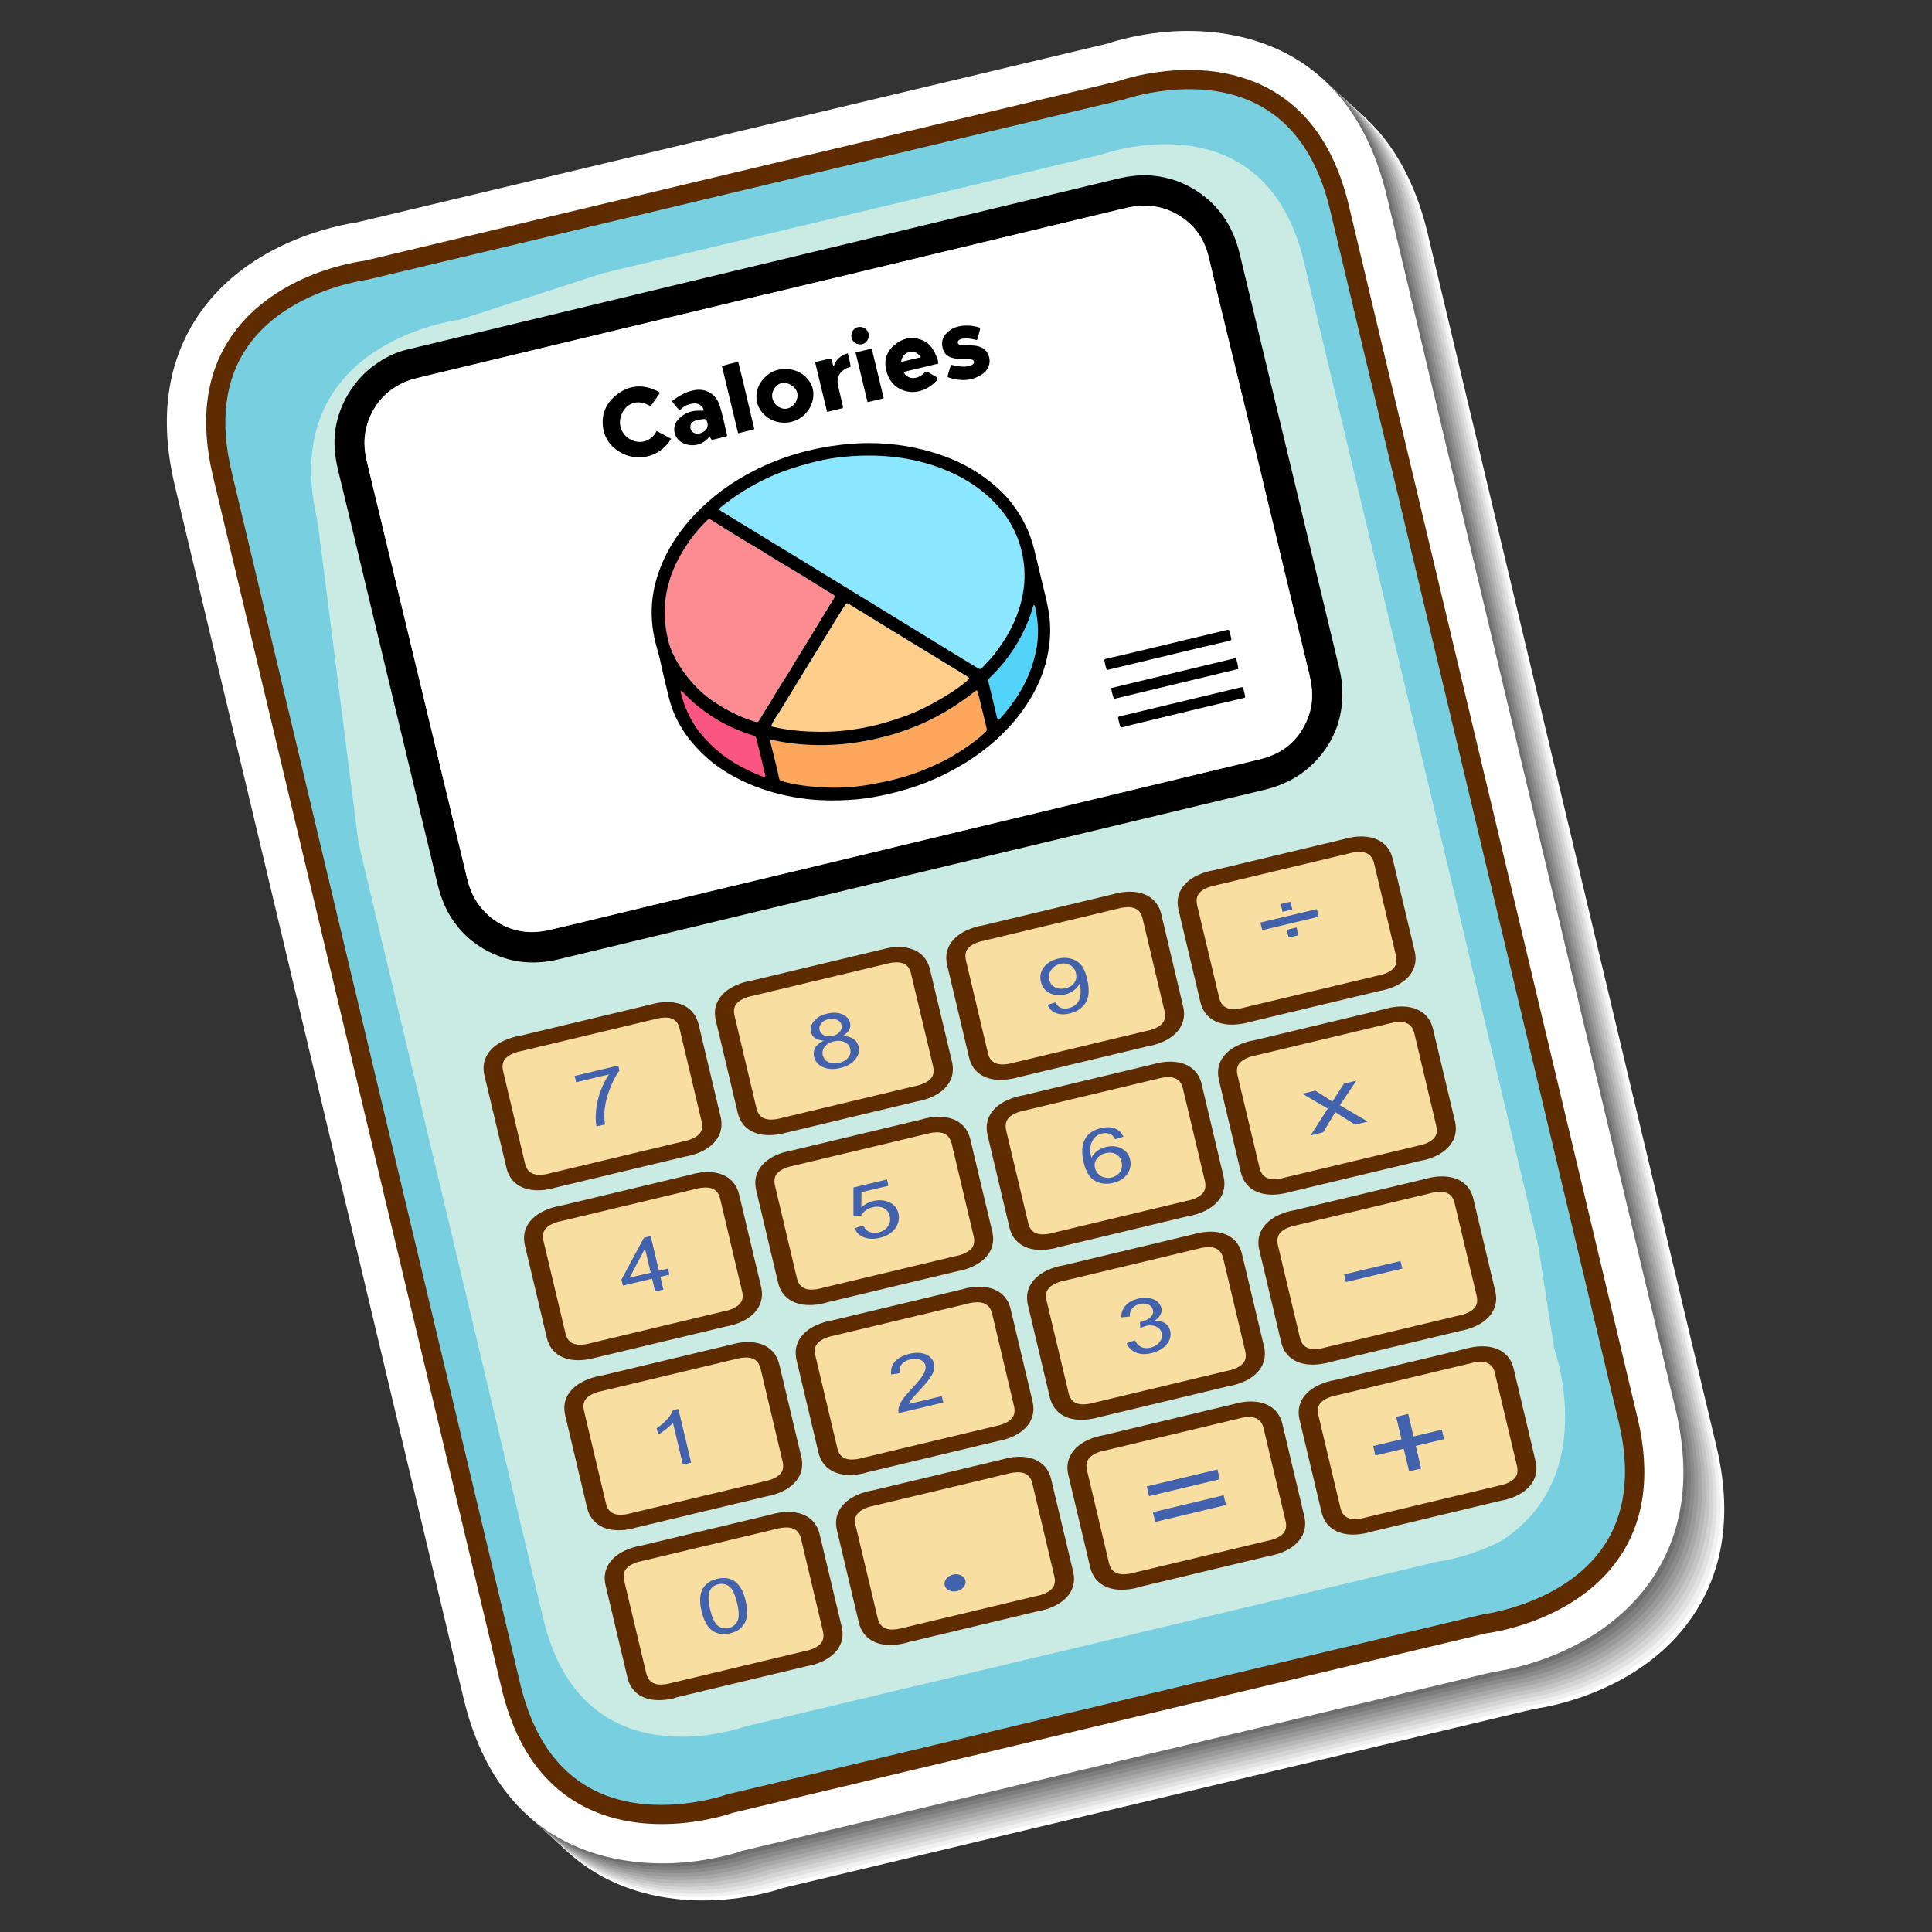 <?xml version="1.0" encoding="utf-8"?>
<!-- Generator: Adobe Illustrator 27.3.1, SVG Export Plug-In . SVG Version: 6.00 Build 0)  -->
<svg version="1.1" id="Calque_1" xmlns="http://www.w3.org/2000/svg" xmlns:xlink="http://www.w3.org/1999/xlink" x="0px" y="0px"
	 viewBox="0 0 2000 2000" style="enable-background:new 0 0 2000 2000;" xml:space="preserve">
<rect x="0" y="0" width="2000" height="2000" fill="#333333" stroke="none"/>
<style type="text/css">
	.st0{fill:#FFFFFF;}
	.st1{fill:#F1F1F1;}
	.st2{fill:#E2E2E2;}
	.st3{fill:#D4D4D4;}
	.st4{fill:#C5C5C5;}
	.st5{fill:#B7B7B7;}
	.st6{fill:#A8A8A8;}
	.st7{fill:#9A9A9A;}
	.st8{fill:#8B8B8B;}
	.st9{fill:#7D7D7D;}
	.st10{fill:#6E6E6E;}
	.st11{fill:#606060;}
	.st12{fill:#77CFE0;}
	.st13{fill:#5E2C00;}
	.st14{opacity:0.6;fill:#FFFDE6;}
	.st15{fill:#F9DEA1;}
	.st16{fill:#4262AD;}
	.st17{fill:#8BE7FF;}
	.st18{fill:#FD8B92;}
	.st19{fill:#FFCE8B;}
	.st20{fill:#FDA75D;}
	.st21{fill:#52D3FA;}
	.st22{fill:#FA5681;}
</style>
<g>
	<g>
		<path class="st0" d="M1478,242c-40.6-170.7-176.2-175.7-232.6-170c-14.1,1.4-28.2,3.9-41.8,7.4c-3.6,0.9-8.5,2.2-13.7,4.1
			l-778,185.3c-17.7,2.6-110.6,19.3-162.6,93.9c-33.8,48.5-42.6,108.4-26,178.2L522.1,1796c40.6,170.7,176.2,175.7,232.6,170
			c14.1-1.4,28.2-3.9,41.8-7.4c3.6-0.9,8.5-2.2,13.7-4.1l778-185.4c19-2.7,110.7-19.5,162.6-93.9c33.8-48.5,42.6-108.4,26-178.1
			L1478,242z"/>
		<path class="st1" d="M1474.1,238.5c-40.6-170.7-176.2-175.7-232.6-170c-14.1,1.4-28.2,3.9-41.8,7.4c-3.6,0.9-8.5,2.2-13.7,4.1
			L408,265.2c-17.7,2.6-110.6,19.3-162.6,93.9c-33.8,48.5-42.6,108.4-26,178.2l298.9,1255.3c40.6,170.7,176.2,175.7,232.6,170
			c14.1-1.4,28.2-3.9,41.8-7.4c3.6-0.9,8.5-2.2,13.7-4.1l778-185.4c19-2.7,110.7-19.5,162.6-93.9c33.8-48.5,42.6-108.4,26-178.1
			L1474.1,238.5z"/>
		<path class="st2" d="M1470.3,234.9c-40.6-170.7-176.2-175.7-232.6-170c-14.1,1.4-28.2,3.9-41.8,7.4c-3.6,0.9-8.5,2.2-13.7,4.1
			l-778,185.3c-17.7,2.6-110.6,19.3-162.6,93.9c-33.8,48.5-42.6,108.4-26,178.2L514.4,1789c40.6,170.7,176.2,175.7,232.6,170
			c14.1-1.4,28.2-3.9,41.8-7.4c3.6-0.9,8.5-2.2,13.7-4.1l778-185.4c19-2.7,110.7-19.5,162.6-93.9c33.8-48.5,42.6-108.4,26-178.1
			L1470.3,234.9z"/>
		<path class="st3" d="M1466.5,231.4c-40.6-170.7-176.2-175.7-232.6-170c-14.1,1.4-28.2,3.9-41.8,7.4c-3.6,0.9-8.5,2.2-13.7,4.1
			l-778,185.3c-17.7,2.6-110.6,19.3-162.6,93.9c-33.8,48.5-42.6,108.4-26,178.2l298.9,1255.3c40.6,170.7,176.2,175.7,232.6,170
			c14.1-1.4,28.2-3.9,41.8-7.4c3.6-0.9,8.5-2.2,13.7-4.1l778-185.4c19-2.7,110.7-19.5,162.6-93.9c33.8-48.5,42.6-108.4,26-178.1
			L1466.5,231.4z"/>
		<path class="st4" d="M1462.6,227.9C1422,57.3,1286.4,52.2,1230,57.9c-14.1,1.4-28.2,3.9-41.8,7.4c-3.6,0.9-8.5,2.2-13.7,4.1
			l-778,185.3c-17.7,2.6-110.6,19.3-162.6,93.9C200,397,191.2,457,207.8,526.7L506.8,1782c40.6,170.7,176.2,175.7,232.6,170
			c14.1-1.4,28.2-3.9,41.8-7.4c3.6-0.9,8.5-2.2,13.7-4.1l778-185.4c19-2.7,110.7-19.5,162.6-93.9c33.8-48.5,42.6-108.4,26-178.1
			L1462.6,227.9z"/>
		<path class="st5" d="M1458.8,224.4c-40.6-170.7-176.2-175.7-232.6-170c-14.1,1.4-28.2,3.9-41.8,7.4c-3.6,0.9-8.5,2.2-13.7,4.1
			l-778,185.3C374.9,253.7,282,270.5,230,345c-33.8,48.5-42.6,108.4-26,178.2l298.9,1255.3c40.6,170.7,176.2,175.7,232.6,170
			c14.1-1.4,28.2-3.9,41.8-7.4c3.6-0.9,8.5-2.2,13.7-4.1l778-185.3c19-2.7,110.7-19.5,162.6-93.9c33.8-48.5,42.6-108.4,26-178.1
			L1458.8,224.4z"/>
		<path class="st6" d="M1454.9,220.9c-40.6-170.7-176.2-175.7-232.6-170c-14.1,1.4-28.2,3.9-41.8,7.4c-3.6,0.9-8.5,2.2-13.7,4.1
			l-778,185.3c-17.7,2.6-110.6,19.3-162.6,93.9c-33.8,48.5-42.6,108.4-26,178.2L499.1,1775c40.6,170.7,176.2,175.7,232.6,170
			c14.1-1.4,28.2-3.9,41.8-7.4c3.6-0.9,8.5-2.2,13.7-4.1l778-185.3c19-2.7,110.7-19.5,162.6-93.9c33.8-48.5,42.6-108.4,26-178.1
			L1454.9,220.9z"/>
		<path class="st7" d="M1451.1,217.4c-40.6-170.7-176.2-175.7-232.6-170c-14.1,1.4-28.2,3.9-41.8,7.4c-3.6,0.9-8.5,2.2-13.7,4.1
			l-778,185.3c-17.7,2.6-110.6,19.3-162.6,93.9c-33.8,48.5-42.6,108.4-26,178.2l298.9,1255.3c40.6,170.7,176.2,175.7,232.6,170
			c14.1-1.4,28.2-3.9,41.8-7.4c3.6-0.9,8.5-2.2,13.7-4.1l778-185.3c19-2.7,110.7-19.5,162.6-93.9c33.8-48.5,42.6-108.4,26-178.1
			L1451.1,217.4z"/>
		<path class="st8" d="M1447.3,213.9c-40.6-170.7-176.2-175.7-232.6-170c-14.1,1.4-28.2,3.9-41.8,7.4c-3.6,0.9-8.5,2.2-13.7,4.1
			l-778,185.3c-17.7,2.6-110.6,19.3-162.6,93.9c-33.8,48.5-42.6,108.4-26,178.2L491.4,1768c40.6,170.7,176.2,175.7,232.6,170
			c14.1-1.4,28.2-3.9,41.8-7.4c3.6-0.9,8.5-2.2,13.7-4.1l778-185.3c19-2.7,110.7-19.5,162.6-93.9c33.8-48.5,42.6-108.4,26-178.1
			L1447.3,213.9z"/>
		<path class="st9" d="M1443.4,210.4c-40.6-170.7-176.2-175.7-232.6-170c-14.1,1.4-28.2,3.9-41.8,7.4c-3.6,0.9-8.5,2.2-13.7,4.1
			l-778,185.3c-17.7,2.6-110.6,19.3-162.6,93.9c-33.8,48.5-42.6,108.4-26,178.2l298.9,1255.3c40.6,170.7,176.2,175.7,232.6,170
			c14.1-1.4,28.2-3.9,41.8-7.4c3.6-0.9,8.5-2.2,13.7-4.1l778-185.3c19-2.7,110.7-19.5,162.6-93.9c33.8-48.5,42.6-108.4,26-178.1
			L1443.4,210.4z"/>
		<path class="st10" d="M1439.6,206.9c-40.6-170.7-176.2-175.7-232.6-170c-14.1,1.4-28.2,3.9-41.9,7.4c-3.6,0.9-8.5,2.2-13.7,4.1
			l-778,185.3c-17.7,2.6-110.6,19.3-162.6,93.9c-33.8,48.5-42.6,108.4-26,178.2l298.9,1255.3c40.6,170.7,176.2,175.7,232.6,170
			c14.1-1.4,28.2-3.9,41.8-7.4c3.6-0.9,8.5-2.2,13.7-4.1l778-185.3c19-2.7,110.7-19.5,162.6-93.9c33.8-48.5,42.6-108.4,26-178.1
			L1439.6,206.9z"/>
		<path class="st11" d="M1435.7,203.4c-40.6-170.7-176.2-175.7-232.6-170c-14.1,1.4-28.2,3.9-41.9,7.4c-3.6,0.9-8.5,2.2-13.7,4.1
			l-778,185.3c-17.7,2.6-110.6,19.3-162.6,93.9c-33.8,48.5-42.6,108.4-26,178.2l298.9,1255.3c40.6,170.7,176.2,175.7,232.6,170
			c14.1-1.4,28.2-3.9,41.8-7.4c3.6-0.9,8.5-2.2,13.7-4.1l778-185.3c19-2.7,110.7-19.5,162.6-93.9c33.8-48.5,42.6-108.4,26-178.1
			L1435.7,203.4z"/>
	</g>
	<path class="st0" d="M1435.7,203.4c-40.6-170.7-176.2-175.7-232.6-170c-14.1,1.4-28.2,3.9-41.9,7.4c-3.6,0.9-8.5,2.2-13.7,4.1
		l-778,185.3c-17.7,2.6-110.6,19.3-162.6,93.9c-33.8,48.5-42.6,108.4-26,178.2l298.9,1255.3c40.6,170.7,176.2,175.7,232.6,170
		c14.1-1.4,28.2-3.9,41.8-7.4c3.6-0.9,8.5-2.2,13.7-4.1l778-185.3c19-2.7,110.7-19.5,162.6-93.9c33.8-48.5,42.6-108.4,26-178.1
		L1435.7,203.4z"/>
	<g>
		<g>
			<path class="st12" d="M1159.5,93.8l-252.3,60.1l-276.8,65.9l-252.3,60.1c0,0-192.8,23-148.1,210.6l61.2,256.9l176.6,741.5
				l61.2,256.9c44.7,187.6,227.1,121.2,227.1,121.2l252.3-60.1l276.8-65.9l252.3-60.1c0,0,192.8-22.9,148.1-210.6l-61.2-256.9
				l-176.6-741.5L1386.6,215C1341.9,27.4,1159.5,93.8,1159.5,93.8z"/>
			<path class="st13" d="M708.4,1887.1L708.4,1887.1c-56.9,5.8-157.1-4.6-189.1-139.1L220.4,492.8c-13.8-58-7.2-107,19.8-145.6
				C286,281.5,373.3,270.4,377,270l780.2-185.9c-0.2,0,20.6-7.5,50-10.5c56.9-5.8,157,4.6,189.1,139.1L1695.2,1468
				c13.8,58,7.2,107-19.8,145.6c-45.8,65.7-133.2,76.7-136.8,77.2l-780.2,185.9C758.6,1876.6,737.9,1884.1,708.4,1887.1z
				 M1209.2,93.5c-26.9,2.7-46.2,9.6-46.4,9.7L380.5,289.5c-1.9,0.3-83.5,10.8-124.1,69.2c-23.5,33.7-29.1,77.3-16.7,129.4
				l298.9,1255.3c27.1,113.7,106.1,130.1,167.7,123.9l0,0c26.8-2.7,46.1-9.6,46.3-9.7l782.4-186.4c1.9-0.3,83.5-10.8,124.1-69.1
				c23.5-33.7,29.1-77.3,16.7-129.5L1376.9,217.3C1349.9,103.6,1270.8,87.2,1209.2,93.5z"/>
		</g>
		<path class="st14" d="M1141.3,159.7l-231.6,55.1l-254.1,60.5l-231.6,55.2c0,0-177,21.1-135.9,193.3l56.1,235.8l162.1,680.7
			l56.2,235.8c41,172.2,208.5,111.3,208.5,111.3l231.6-55.1l254.1-60.5l231.6-55.2c0,0,177-21.1,136-193.3l-56.2-235.8L1406,506.9
			L1349.8,271C1308.8,98.8,1141.3,159.7,1141.3,159.7z"/>
		<g>
			<path class="st12" d="M475.7,331l413.2-134.1l-224.2,53.4l-245.6,58.5c0,0-187.7,22.4-144.2,205.1l59.6,250.1l48.9,205.2
				l-54.6-428.9C284.2,353.8,475.7,331,475.7,331z"/>
		</g>
		<g>
			<path class="st12" d="M1608.9,1396.1l-66.5-429.3l53.4,224.3l58.5,245.6c0,0,64.7,177.6-118,221.1l-250.1,59.6l-205.2,48.9
				l407.5-144.5C1674.8,1577.3,1608.9,1396.1,1608.9,1396.1z"/>
		</g>
		<g>
			<g>
				<g>
					<g>
						<path class="st15" d="M675.2,1047.6l-136.6,32.6c0,0-33.5,4.8-27.4,30.8l0.3,1.4l16.7,70.3l5.7,24.1
							c6.2,26,38.3,15.1,38.3,15.1l136.6-32.6c0,0,33.5-4.8,27.4-30.8l-5.7-24.1l-16.7-70.3l-0.3-1.4
							C707.3,1036.8,675.2,1047.6,675.2,1047.6z"/>
						<path class="st13" d="M564.2,1231.7L564.2,1231.7c-21,2.7-35.9-5.7-39.9-22.6l-22.8-95.8c-2.9-12.3,1.7-20.9,6.2-26
							c10.5-11.9,28.2-14.7,30.2-15l135.5-32.4c-0.1,0.1,3.9-1.3,9.8-2.1c21-2.7,35.9,5.7,40,22.6l22.8,95.8
							c2.9,12.3-1.7,20.9-6.2,26c-10.5,11.9-28.2,14.7-30.2,15l-135.5,32.4C574.7,1229.6,570.2,1230.9,564.2,1231.7z M684.2,1053.7
							c-3.5,0.5-6.2,1.3-6.2,1.3l-137.7,32.9c-4.1,0.7-12.8,3-17.1,7.9c-2.9,3.3-3.6,7.5-2.4,12.9l22.7,95.8
							c2.2,9.2,8.4,12.8,19.5,11.4l0,0c3.6-0.5,6.2-1.3,6.2-1.3l137.6-32.9c4.1-0.7,12.8-3,17.2-7.9c2.9-3.3,3.6-7.5,2.3-12.9
							l-22.7-95.7C701.6,1055.9,695.4,1052.2,684.2,1053.7z"/>
					</g>
					<g>
						<path class="st15" d="M914.7,990.5l-136.6,32.6c0,0-33.5,4.8-27.4,30.8l0.3,1.4l16.7,70.3l5.7,24c6.2,26,38.3,15.2,38.3,15.2
							l136.6-32.6c0,0,33.5-4.8,27.4-30.8l-5.7-24l-16.7-70.3l-0.3-1.4C946.7,979.6,914.7,990.5,914.7,990.5z"/>
						<path class="st13" d="M803.7,1174.6L803.7,1174.6c-21,2.7-36-5.7-40-22.6l-22.7-95.7c-2.9-12.4,1.7-21,6.2-26
							c10.5-11.9,28.2-14.7,30.2-15l135.5-32.4c-0.1,0.2,3.9-1.3,9.8-2.1c21-2.7,36,5.7,40,22.6l22.8,95.8c2.9,12.4-1.7,21-6.2,26
							c-10.5,11.9-28.2,14.7-30.2,15l-135.4,32.4C814,1172.4,809.7,1173.8,803.7,1174.6z M923.7,996.5c-3.6,0.5-6.2,1.3-6.2,1.3
							l-137.6,32.9c-4.1,0.7-12.8,3-17.1,7.9c-2.9,3.3-3.7,7.5-2.4,12.9l22.7,95.8c2.2,9.2,8.4,12.8,19.5,11.4l0,0
							c3.5-0.5,6.1-1.3,6.2-1.3l137.6-32.9c4.1-0.7,12.8-3,17.1-7.9c2.9-3.3,3.7-7.5,2.4-12.9l-22.8-95.8
							C941.1,998.7,934.9,995.1,923.7,996.5z"/>
					</g>
					<g>
						<path class="st15" d="M1154.2,933.3l-136.6,32.6c0,0-33.5,4.8-27.4,30.8l0.3,1.4l16.7,70.3l5.7,24.1
							c6.2,26,38.3,15.2,38.3,15.2l136.6-32.6c0,0,33.5-4.8,27.3-30.8l-5.7-24.1l-16.7-70.3l-0.3-1.4
							C1186.3,922.5,1154.2,933.3,1154.2,933.3z"/>
						<path class="st13" d="M1043.2,1117.4L1043.2,1117.4c-21,2.7-36-5.7-40-22.6l-22.7-95.7c-2.9-12.4,1.7-21,6.2-26
							c10.5-11.9,28.2-14.7,30.2-15l135.4-32.4c0,0.1,3.9-1.3,9.8-2.1c21-2.7,36,5.7,40,22.6l22.7,95.8c2.9,12.4-1.7,20.9-6.2,26
							c-10.5,11.9-28.2,14.7-30.1,15l-135.5,32.4C1053.6,1115.4,1049.2,1116.6,1043.2,1117.4z M1163.2,939.4
							c-3.6,0.5-6.2,1.3-6.2,1.3l-137.6,32.9c-4.1,0.7-12.8,3-17.1,7.9c-2.9,3.3-3.6,7.5-2.3,12.9l22.7,95.8
							c2.2,9.2,8.4,12.8,19.5,11.4l0,0c3.6-0.5,6.2-1.3,6.2-1.3l137.6-32.9c4.1-0.7,12.8-3,17.1-7.9c2.9-3.3,3.7-7.5,2.4-12.9
							l-22.7-95.8C1180.6,941.6,1174.4,937.9,1163.2,939.4z"/>
					</g>
					<g>
						<path class="st15" d="M1393.7,876.2l-136.6,32.6c0,0-33.5,4.8-27.4,30.8l0.3,1.4l16.7,70.3l5.7,24c6.2,26,38.3,15.2,38.3,15.2
							l136.6-32.6c0,0,33.5-4.8,27.3-30.8l-5.7-24.1l-16.7-70.3l-0.3-1.4C1425.8,865.3,1393.7,876.2,1393.7,876.2z"/>
						<path class="st13" d="M1282.7,1060.2c-21,2.7-36-5.7-40-22.6l-22.7-95.7c-2.9-12.4,1.7-21,6.2-26c10.5-11.9,28.2-14.7,30.2-15
							l135.5-32.4c-0.4,0.1,3.9-1.3,9.8-2.1c21-2.7,36,5.7,40,22.6l22.8,95.8c2.9,12.4-1.8,21-6.2,26c-10.5,11.9-28.2,14.7-30.2,15
							l-135.5,32.4C1292.9,1058.2,1288.7,1059.5,1282.7,1060.2z M1402.7,882.2c-3.5,0.5-6.2,1.3-6.2,1.3l-137.7,32.9
							c-4.1,0.7-12.8,3-17.1,7.9c-2.9,3.3-3.6,7.5-2.4,12.9l22.8,95.7c2.2,9.2,8.4,12.9,19.6,11.4c3.5-0.5,6.1-1.3,6.2-1.3
							l137.7-32.9c4.1-0.7,12.8-2.9,17.1-7.9c2.9-3.3,3.6-7.5,2.4-12.9l-22.7-95.8C1420.1,884.4,1413.9,880.8,1402.7,882.2z"/>
					</g>
				</g>
				<g>
					<g>
						<path class="st15" d="M717,1223.5l-136.6,32.6c0,0-33.5,4.8-27.3,30.8l0.3,1.4l16.7,70.3l5.7,24.1c6.2,26,38.3,15.1,38.3,15.1
							l136.6-32.6c0,0,33.5-4.8,27.3-30.8l-5.7-24.1l-16.7-70.3l-0.3-1.4C749.1,1212.7,717,1223.5,717,1223.5z"/>
						<path class="st13" d="M606,1407.6L606,1407.6c-21,2.7-35.9-5.7-39.9-22.6l-22.7-95.7c-2.9-12.4,1.7-21,6.2-26
							c10.5-11.9,28.2-14.7,30.2-15l135.5-32.4c-0.3,0.2,3.9-1.3,9.8-2.1c21-2.7,35.9,5.7,40,22.6l22.8,95.8
							c2.9,12.4-1.8,20.9-6.2,26c-10.5,11.9-28.2,14.7-30.2,15l-135.5,32.4C616.2,1405.4,612,1406.9,606,1407.6z M726,1229.6
							c-3.6,0.5-6.2,1.3-6.2,1.3l-137.7,32.9c-4.1,0.7-12.8,3-17.1,7.9c-2.9,3.3-3.6,7.5-2.4,12.9l22.8,95.8
							c2.2,9.2,8.4,12.8,19.5,11.4l0,0c3.6-0.5,6.2-1.3,6.2-1.3l137.7-32.9c4.1-0.7,12.8-3,17.1-7.9c2.9-3.3,3.6-7.5,2.3-12.9
							l-22.7-95.8C743.4,1231.8,737.2,1228.2,726,1229.6z"/>
					</g>
					<g>
						<path class="st15" d="M956.5,1166.4L819.9,1199c0,0-33.5,4.8-27.4,30.8l0.3,1.4l16.7,70.3l5.7,24.1
							c6.2,26,38.3,15.2,38.3,15.2l136.6-32.6c0,0,33.5-4.8,27.4-30.8l-5.7-24l-16.7-70.4l-0.3-1.4
							C988.6,1155.6,956.5,1166.4,956.5,1166.4z"/>
						<path class="st13" d="M845.5,1350.5L845.5,1350.5c-21,2.7-36-5.7-40-22.6l-22.7-95.8c-2.9-12.3,1.7-20.9,6.2-26
							c10.5-11.9,28.2-14.7,30.2-15l135.4-32.4c-0.5,0.1,3.9-1.3,9.9-2.1c21-2.7,35.9,5.7,39.9,22.6l22.8,95.8
							c2.9,12.4-1.7,20.9-6.2,26c-10.5,11.9-28.2,14.7-30.2,15l-135.4,32.4C855.9,1348.4,851.5,1349.7,845.5,1350.5z M965.5,1172.5
							c-3.6,0.5-6.2,1.3-6.2,1.3l-137.6,32.9c-4.1,0.7-12.8,3-17.1,7.9c-2.9,3.3-3.6,7.5-2.3,12.9l22.7,95.8
							c2.2,9.2,8.4,12.8,19.5,11.4l0,0c3.5-0.5,6.2-1.3,6.2-1.3l137.7-32.9c4.1-0.7,12.8-3,17.2-7.9c2.8-3.3,3.6-7.5,2.3-12.9
							l-22.7-95.7C982.9,1174.7,976.7,1171,965.5,1172.5z"/>
					</g>
					<g>
						<path class="st15" d="M1196,1109.3l-136.6,32.6c0,0-33.5,4.8-27.4,30.8l0.3,1.4l16.7,70.3l5.7,24c6.2,26,38.3,15.2,38.3,15.2
							l136.6-32.6c0,0,33.5-4.8,27.4-30.8l-5.7-24.1l-16.7-70.3l-0.3-1.4C1228.1,1098.4,1196,1109.3,1196,1109.3z"/>
						<path class="st13" d="M1085,1293.4L1085,1293.4c-21,2.7-36-5.7-40-22.6l-22.7-95.8c-2.9-12.3,1.7-21,6.2-26
							c10.5-11.9,28.2-14.7,30.2-15l135.4-32.4c-0.2,0.2,3.9-1.3,9.8-2.1c21-2.7,36,5.7,40,22.6l22.7,95.8c2.9,12.4-1.7,21-6.2,26
							c-10.5,11.9-28.2,14.7-30.2,15l-135.4,32.4C1095.2,1291.3,1091,1292.6,1085,1293.4z M1205,1115.3c-3.5,0.5-6.2,1.3-6.2,1.3
							l-137.7,32.9c-4.1,0.7-12.8,3-17.1,7.9c-2.9,3.3-3.6,7.5-2.4,12.9l22.8,95.8c2.2,9.2,8.4,12.8,19.5,11.4l0,0
							c3.5-0.5,6.1-1.3,6.2-1.3l137.7-32.9c4.1-0.7,12.8-3,17.1-7.9c2.9-3.3,3.6-7.5,2.4-12.9l-22.8-95.8
							C1222.4,1117.5,1216.1,1113.9,1205,1115.3z"/>
					</g>
					<g>
						<path class="st15" d="M1435.5,1052.1l-136.6,32.6c0,0-33.5,4.8-27.4,30.8l0.3,1.4l16.7,70.3l5.7,24.1
							c6.2,26,38.3,15.2,38.3,15.2l136.6-32.6c0,0,33.5-4.8,27.4-30.8l-5.7-24.1l-16.7-70.3l-0.3-1.4
							C1467.5,1041.3,1435.5,1052.1,1435.5,1052.1z"/>
						<path class="st13" d="M1324.5,1236.2c-21,2.7-36-5.7-40-22.6l-22.7-95.7c-2.9-12.4,1.7-21,6.2-26c10.5-11.9,28.2-14.7,30.2-15
							l135.5-32.4c-0.1,0.1,3.9-1.3,9.8-2.1c21-2.7,35.9,5.7,39.9,22.6l22.8,95.8c2.9,12.3-1.7,20.9-6.2,26
							c-10.5,11.9-28.2,14.7-30.2,15l-135.5,32.4C1335,1234.1,1330.5,1235.4,1324.5,1236.2z M1444.5,1058.2
							c-3.5,0.5-6.2,1.3-6.2,1.3l-137.7,32.9c-4.1,0.7-12.8,3-17.2,7.9c-2.9,3.3-3.6,7.5-2.3,12.9l22.8,95.8
							c2.2,9.2,8.4,12.8,19.5,11.4c3.6-0.5,6.2-1.3,6.2-1.3l137.7-32.9c4.1-0.7,12.8-3,17.1-7.9c2.9-3.3,3.6-7.5,2.4-12.9
							l-22.7-95.8C1461.9,1060.4,1455.7,1056.8,1444.5,1058.2z"/>
					</g>
				</g>
				<g>
					<g>
						<path class="st15" d="M758.8,1399.5l-136.6,32.6c0,0-33.5,4.8-27.3,30.8l0.3,1.4l16.7,70.3l5.7,24c6.2,26,38.3,15.2,38.3,15.2
							l136.6-32.6c0,0,33.5-4.8,27.4-30.8l-5.7-24.1l-16.7-70.3l-0.3-1.4C790.9,1388.7,758.8,1399.5,758.8,1399.5z"/>
						<path class="st13" d="M647.8,1583.6L647.8,1583.6c-21,2.7-35.9-5.7-40-22.6l-22.7-95.8c-2.9-12.3,1.7-20.9,6.2-25.9
							c10.5-11.9,28.2-14.7,30.2-15l135.5-32.4c0,0.2,3.9-1.3,9.8-2.1c21-2.7,35.9,5.7,39.9,22.6l22.8,95.7
							c2.9,12.4-1.7,20.9-6.2,26c-10.5,11.9-28.2,14.7-30.1,15l-135.5,32.4C658,1581.5,653.8,1582.8,647.8,1583.6z M767.8,1405.6
							c-3.6,0.5-6.2,1.3-6.2,1.3L624,1439.8c-4.1,0.7-12.8,3-17.1,7.9c-2.9,3.3-3.6,7.5-2.3,12.9l22.7,95.8
							c2.2,9.2,8.4,12.8,19.5,11.4l0,0c3.5-0.5,6.2-1.3,6.2-1.3l137.7-32.9c4.1-0.7,12.8-3,17.1-7.9c2.9-3.3,3.6-7.5,2.3-12.9
							l-22.7-95.8C785.2,1407.8,778.9,1404.1,767.8,1405.6z"/>
					</g>
					<g>
						<path class="st15" d="M998.3,1342.4L861.6,1375c0,0-33.5,4.8-27.3,30.8l0.3,1.4l16.7,70.3l5.7,24.1
							c6.2,26,38.3,15.1,38.3,15.1l136.6-32.6c0,0,33.5-4.8,27.3-30.8l-5.7-24.1l-16.7-70.3l-0.3-1.4
							C1030.3,1331.5,998.3,1342.4,998.3,1342.4z"/>
						<path class="st13" d="M887.3,1526.4L887.3,1526.4c-21,2.7-35.9-5.7-40-22.6l-22.7-95.8c-2.9-12.3,1.7-21,6.2-26
							c10.5-11.9,28.2-14.7,30.2-15l135.4-32.4c-0.4,0.1,3.9-1.3,9.8-2.1c21-2.7,36,5.7,40,22.6l22.7,95.8c2.9,12.3-1.7,21-6.2,26
							c-10.5,11.9-28.2,14.7-30.2,15l-135.5,32.4C897.5,1524.2,893.3,1525.7,887.3,1526.4z M1007.3,1348.4c-3.6,0.5-6.2,1.3-6.2,1.3
							l-137.6,32.9c-4.1,0.7-12.8,3-17.1,7.9c-2.9,3.3-3.6,7.5-2.3,12.9l22.7,95.8c2.2,9.2,8.4,12.8,19.5,11.4l0,0
							c3.5-0.5,6.2-1.3,6.2-1.3l137.7-32.9c4.1-0.7,12.8-3,17.1-7.9c2.9-3.3,3.6-7.5,2.4-12.9l-22.7-95.8
							C1024.7,1350.6,1018.4,1347,1007.3,1348.4z"/>
					</g>
					<g>
						<path class="st15" d="M1237.7,1285.2l-136.6,32.6c0,0-33.5,4.8-27.4,30.8l0.4,1.4l16.7,70.3l5.7,24.1
							c6.2,26,38.3,15.2,38.3,15.2l136.6-32.6c0,0,33.5-4.8,27.3-30.8l-5.7-24l-16.7-70.3l-0.3-1.4
							C1269.9,1274.4,1237.7,1285.2,1237.7,1285.2z"/>
						<path class="st13" d="M1126.8,1469.3L1126.8,1469.3c-21,2.7-35.9-5.7-40-22.6l-22.7-95.7c-2.9-12.4,1.7-21,6.2-26
							c10.5-11.9,28.2-14.8,30.2-15l135.4-32.4c-0.6,0.1,3.9-1.3,9.9-2.1c21-2.7,35.9,5.7,39.9,22.6l22.8,95.8
							c2.9,12.4-1.7,21-6.2,26c-10.5,11.9-28.2,14.7-30.2,15l-135.4,32.4C1137.3,1467.2,1132.8,1468.5,1126.8,1469.3z
							 M1246.8,1291.3c-3.6,0.5-6.2,1.3-6.2,1.3l-137.6,32.9c-4.1,0.7-12.8,3-17.2,7.9c-2.9,3.3-3.6,7.5-2.4,12.9l22.8,95.8
							c2.2,9.2,8.4,12.8,19.5,11.4l0,0c3.6-0.5,6.2-1.3,6.2-1.3l137.7-32.9c4.1-0.7,12.8-3,17.1-7.9c2.9-3.3,3.6-7.5,2.3-12.9
							l-22.7-95.7C1264.2,1293.5,1257.9,1289.9,1246.8,1291.3z"/>
					</g>
					<g>
						<path class="st15" d="M1477.3,1228.1l-136.6,32.6c0,0-33.5,4.8-27.3,30.8l0.3,1.4l16.7,70.3l5.7,24.1
							c6.2,26,38.3,15.1,38.3,15.1l136.6-32.6c0,0,33.5-4.8,27.3-30.8l-5.7-24.1l-16.7-70.3l-0.3-1.4
							C1509.4,1217.2,1477.3,1228.1,1477.3,1228.1z"/>
						<path class="st13" d="M1366.3,1412.2c-21,2.7-36-5.7-40-22.6l-22.7-95.8c-2.9-12.3,1.7-20.9,6.2-26
							c10.5-11.9,28.2-14.7,30.2-15l135.5-32.4c-0.1,0.1,3.9-1.3,9.8-2.1c21-2.7,35.9,5.7,39.9,22.6l22.7,95.8
							c2.9,12.3-1.7,20.9-6.2,26c-10.5,11.9-28.2,14.7-30.2,15.1l-135.5,32.4C1376.6,1410.2,1372.3,1411.4,1366.3,1412.2z
							 M1486.3,1234.1c-3.6,0.5-6.2,1.3-6.2,1.3l-137.7,32.9c-4.1,0.7-12.8,3-17.1,7.9c-2.9,3.3-3.6,7.5-2.4,12.9l22.8,95.8
							c2.2,9.2,8.4,12.8,19.5,11.4c3.6-0.5,6.1-1.3,6.2-1.3l137.7-32.9c4.1-0.7,12.8-3,17.1-7.9c2.9-3.3,3.6-7.5,2.4-12.9
							l-22.8-95.8C1503.7,1236.3,1497.5,1232.7,1486.3,1234.1z"/>
					</g>
				</g>
				<g>
					<g>
						<path class="st15" d="M800.6,1575.5L663.9,1608c0,0-33.5,4.8-27.4,30.8l0.3,1.4l16.7,70.3l5.7,24.1
							c6.2,26,38.3,15.2,38.3,15.2l136.6-32.6c0,0,33.5-4.8,27.3-30.8l-5.7-24.1l-16.7-70.3l-0.3-1.4
							C832.6,1564.6,800.6,1575.5,800.6,1575.5z"/>
						<path class="st13" d="M689.6,1759.5L689.6,1759.5c-21,2.7-36-5.7-40-22.6l-22.7-95.8c-2.9-12.4,1.7-21,6.2-26
							c10.5-11.9,28.2-14.7,30.2-15l135.4-32.4c-0.2,0.1,3.9-1.3,9.8-2.1c21-2.7,36,5.7,40,22.6l22.8,95.7c2.9,12.4-1.7,21-6.2,26
							c-10.5,11.9-28.2,14.7-30.2,15l-135.5,32.4C699.8,1757.7,695.6,1758.8,689.6,1759.5z M809.6,1581.5c-3.5,0.5-6.2,1.3-6.2,1.3
							l-137.7,32.9c-4.1,0.7-12.8,3-17.2,7.9c-2.9,3.3-3.6,7.5-2.3,12.9l22.8,95.7c2.2,9.2,8.4,12.8,19.5,11.4l0,0
							c3.5-0.5,6.1-1.3,6.2-1.3l137.7-32.9c4.1-0.7,12.8-3,17.1-7.9c2.9-3.3,3.6-7.5,2.4-12.9l-22.7-95.8
							C827,1583.7,820.8,1580.1,809.6,1581.5z"/>
					</g>
					<g>
						<path class="st15" d="M1040.1,1518.3l-136.6,32.6c0,0-33.5,4.8-27.4,30.8l0.3,1.4l16.7,70.3l5.7,24.1
							c6.2,26,38.3,15.1,38.3,15.1l136.6-32.6c0,0,33.5-4.8,27.4-30.8l-5.7-24l-16.7-70.3l-0.3-1.4
							C1072.1,1507.5,1040.1,1518.3,1040.1,1518.3z"/>
						<path class="st13" d="M929.1,1702.4L929.1,1702.4c-21,2.7-35.9-5.7-40-22.6l-22.7-95.8c-2.9-12.4,1.7-20.9,6.2-26
							c10.5-11.9,28.2-14.8,30.2-15l135.5-32.4c-0.2,0.2,3.9-1.3,9.8-2.1c21-2.7,36,5.7,40,22.6l22.8,95.8c2.9,12.4-1.7,21-6.2,26
							c-10.5,11.9-28.2,14.7-30.2,15L939,1700.3C939.6,1700.4,935.1,1701.6,929.1,1702.4z M1049.1,1524.4c-3.6,0.5-6.2,1.3-6.2,1.3
							l-137.7,32.9c-4.1,0.7-12.8,3-17.1,7.9c-2.9,3.3-3.6,7.5-2.3,12.9l22.8,95.8c2.2,9.2,8.4,12.8,19.5,11.4l0,0
							c3.5-0.5,6.2-1.3,6.2-1.3l137.6-32.9c4.1-0.7,12.8-3,17.2-7.9c2.9-3.3,3.6-7.5,2.3-12.9l-22.7-95.8
							C1066.5,1526.5,1060.2,1522.9,1049.1,1524.4z"/>
					</g>
					<g>
						<path class="st15" d="M1279.6,1461.2l-136.6,32.6c0,0-33.5,4.8-27.3,30.8l0.3,1.4l16.7,70.3l5.7,24
							c6.2,26,38.3,15.1,38.3,15.1l136.6-32.6c0,0,33.5-4.8,27.3-30.8l-5.7-24l-16.7-70.3l-0.3-1.4
							C1311.6,1450.3,1279.6,1461.2,1279.6,1461.2z"/>
						<path class="st13" d="M1168.6,1645.2L1168.6,1645.2c-21,2.7-35.9-5.7-40-22.6l-22.7-95.8c-2.9-12.3,1.7-20.9,6.2-26
							c10.5-11.9,28.2-14.7,30.1-15l135.5-32.4c-0.3,0.1,3.9-1.3,9.8-2.1c21-2.7,35.9,5.7,40,22.6l22.7,95.8c2.9,12.3-1.7,21-6.2,26
							c-10.5,11.9-28.2,14.7-30.2,15l-135.5,32.4C1178.7,1643.2,1174.6,1644.5,1168.6,1645.2z M1288.6,1467.2
							c-3.6,0.5-6.2,1.3-6.2,1.3l-137.7,32.9c-4.1,0.6-12.8,3-17.1,7.9c-2.9,3.3-3.6,7.5-2.3,12.9l22.7,95.8
							c2.2,9.2,8.4,12.8,19.5,11.4l0,0c3.6-0.5,6.2-1.3,6.2-1.3l137.7-32.9c4.1-0.7,12.8-3,17.1-7.9c2.9-3.3,3.6-7.5,2.3-12.9
							l-22.7-95.7C1305.9,1469.4,1299.7,1465.8,1288.6,1467.2z"/>
					</g>
					<g>
						<path class="st15" d="M1519.1,1404l-136.6,32.6c0,0-33.5,4.8-27.3,30.8l0.3,1.4l16.7,70.3l5.7,24c6.2,26,38.3,15.2,38.3,15.2
							l136.6-32.6c0,0,33.5-4.8,27.3-30.8l-5.7-24.1l-16.7-70.3l-0.3-1.4C1551.1,1393.2,1519.1,1404,1519.1,1404z"/>
						<path class="st13" d="M1408.1,1588.1c-21,2.7-36-5.7-40-22.6l-22.8-95.8c-2.9-12.4,1.7-21,6.2-26c10.5-11.9,28.2-14.7,30.2-15
							l135.4-32.4c-0.3,0,3.9-1.3,9.9-2.1c21-2.7,35.9,5.7,39.9,22.6l22.7,95.8c2.9,12.3-1.7,20.9-6.2,26
							c-10.5,11.9-28.2,14.7-30.2,15L1418,1586C1418.4,1586,1414.1,1587.3,1408.1,1588.1z M1528.1,1410.1c-3.6,0.5-6.2,1.3-6.2,1.3
							l-137.6,32.9c-4.1,0.7-12.8,3-17.2,7.9c-2.9,3.3-3.6,7.5-2.3,12.9l22.8,95.8c2.2,9.2,8.4,12.8,19.5,11.4
							c3.5-0.5,6.1-1.3,6.2-1.3l137.6-32.9c4.1-0.7,12.8-3,17.1-7.9c2.9-3.3,3.6-7.5,2.3-12.9l-22.8-95.8
							C1545.5,1412.3,1539.3,1408.6,1528.1,1410.1z"/>
					</g>
				</g>
			</g>
			<path class="st16" d="M715.5,1514.1l-8.6,2l-10.3-43.3c-1.7,2.1-4,4.3-7,6.6c-3,2.4-5.7,4.3-8.2,5.7l-1.6-6.6
				c4.4-2.9,8-6.1,11-9.5c3-3.4,4.9-6.5,5.9-9.2l5.5-1.3L715.5,1514.1z"/>
			<path class="st16" d="M974.9,1445.3l1.6,6.6l-46.2,11c-0.4-1.6-0.5-3.3-0.1-5c0.6-2.8,1.9-5.7,3.9-8.7c2-3,5.1-6.7,9.2-11.1
				c6.4-6.7,10.6-11.9,12.6-15.4c2-3.5,2.7-6.6,2.1-9.1c-0.6-2.7-2.4-4.7-5.3-5.9c-2.9-1.3-6.2-1.4-10.2-0.5c-4.1,1-7.2,2.7-9.2,5.3
				c-2,2.6-2.6,5.6-1.8,9l-9,1.4c-0.6-5.3,0.7-9.8,4-13.5c3.3-3.7,8.3-6.3,14.9-7.9c6.7-1.6,12.4-1.4,17,0.6c4.6,2,7.4,5.2,8.5,9.6
				c0.5,2.2,0.5,4.5-0.2,6.9c-0.6,2.4-2,5.1-4.1,8.1c-2.1,3-5.7,7.3-10.9,12.9c-4.3,4.6-7.1,7.8-8.3,9.3c-1.2,1.6-2.1,3.1-2.7,4.5
				L974.9,1445.3z"/>
			<path class="st16" d="M1166.4,1390.5l8.4-3c1.9,3.6,4.2,6,7,7.1c2.8,1.1,5.8,1.3,9.2,0.5c4-1,7.2-2.9,9.4-5.8
				c2.2-2.9,3-5.9,2.2-9.2c-0.7-3.1-2.6-5.4-5.7-6.8c-3-1.4-6.6-1.6-10.5-0.7c-1.6,0.4-3.6,1.1-5.9,2.2l-0.5-6.2
				c0.6-0.1,1.1-0.2,1.4-0.2c3.7-0.9,6.8-2.4,9.3-4.6c2.6-2.2,3.5-4.9,2.7-8c-0.6-2.5-2.1-4.3-4.7-5.4c-2.5-1.1-5.5-1.3-8.8-0.5
				c-3.4,0.8-5.9,2.3-7.8,4.5c-1.8,2.2-2.7,5-2.5,8.5l-8.9,0.8c0-4.8,1.5-8.9,4.6-12.3c3.1-3.4,7.4-5.7,13-7.1
				c3.8-0.9,7.5-1.1,11-0.5c3.5,0.5,6.4,1.7,8.6,3.5c2.2,1.8,3.6,4,4.3,6.5c0.6,2.4,0.3,4.8-0.9,7.1c-1.2,2.3-3.2,4.5-6.1,6.4
				c4.3-0.3,7.9,0.6,10.7,2.4c2.9,1.8,4.7,4.5,5.5,8.1c1.2,4.8-0.1,9.5-3.7,13.9c-3.6,4.4-8.9,7.4-15.7,9.1
				c-6.1,1.5-11.5,1.3-16.3-0.7C1171.3,1398.2,1168.1,1395,1166.4,1390.5z"/>
			<path class="st16" d="M678.2,1336.9l-3.1-13.2l-30.3,7.2l-1.5-6.2l23.3-43.4l7-1.7l8.5,35.9l9.4-2.3l1.5,6.3l-9.4,2.2l3.2,13.2
				L678.2,1336.9z M673.6,1317.5l-5.9-25l-15.9,30.1L673.6,1317.5z"/>
			<path class="st16" d="M884.8,1271.4l8.8-2.8c1.5,3.3,3.7,5.6,6.5,6.7c2.8,1.2,6,1.3,9.4,0.5c4.1-1,7.3-3,9.6-6.2
				c2.3-3.2,2.9-6.8,1.9-10.8c-0.9-3.9-3-6.6-6.3-8.2c-3.3-1.6-7.2-1.9-11.6-0.8c-2.7,0.7-5.1,1.8-7.1,3.3c-2,1.5-3.4,3.2-4.3,5.1
				l-8.2,1.1l0-30l34.7-8.3l1.5,6.5l-27.9,6.6l-0.2,15.8c3.6-3.3,7.8-5.5,12.4-6.6c6.1-1.4,11.7-1,16.6,1.3c5,2.3,8.1,6.1,9.4,11.4
				c1.2,5,0.4,9.8-2.4,14.3c-3.4,5.5-9,9.2-16.7,11.1c-6.3,1.5-11.9,1.3-16.5-0.5C889.6,1279.1,886.4,1275.9,884.8,1271.4z"/>
			<path class="st16" d="M1162.9,1176.7l-8.4,2.6c-1.4-2.5-2.9-4.2-4.6-5c-2.8-1.4-5.9-1.7-9.2-0.9c-2.8,0.7-5,1.8-6.8,3.5
				c-2.3,2.2-3.9,5-4.7,8.4c-0.9,3.4-0.7,7.8,0.6,13.4c1.5-3,3.6-5.5,6.2-7.4c2.7-1.9,5.7-3.3,9-4c5.7-1.4,11-0.9,15.8,1.5
				c4.8,2.4,7.8,6.2,9.1,11.5c0.8,3.5,0.7,6.9-0.5,10.4c-1.2,3.4-3.2,6.3-6.2,8.7c-2.9,2.4-6.5,4.1-10.7,5.1c-7.1,1.7-13.5,1-19-2.1
				c-5.5-3.1-9.4-9.4-11.7-19c-2.5-10.7-1.9-19,1.9-25.1c3.3-5.3,8.7-8.8,16.1-10.5c5.5-1.3,10.3-1.2,14.4,0.4
				C1158.2,1169.7,1161.1,1172.6,1162.9,1176.7z M1133.5,1209c0.5,2.3,1.7,4.4,3.5,6.3c1.8,1.9,3.9,3,6.4,3.6c2.5,0.6,5,0.6,7.5,0
				c3.6-0.9,6.5-2.8,8.5-5.7c2.1-2.9,2.6-6.4,1.7-10.4c-0.9-3.8-2.9-6.5-6-8.1c-3.1-1.6-6.6-1.9-10.5-1c-3.9,0.9-6.9,2.8-9.1,5.7
				C1133.3,1202.2,1132.7,1205.4,1133.5,1209z"/>
			<path class="st16" d="M596.4,1120.3l-1.5-6.5L640,1103l1.2,5.3c-3.5,4.8-6.8,10.8-9.6,18.1c-2.9,7.3-4.8,14.4-5.6,21.6
				c-0.6,5-0.5,10.4,0.3,16l-8.8,2.1c-0.9-4.4-1.1-9.9-0.5-16.5c0.6-6.7,2.2-13.3,4.6-20c2.5-6.7,5.5-12.5,8.9-17.4L596.4,1120.3z"
				/>
			<path class="st16" d="M852.8,1077.2c-3.8-0.2-6.8-1-9-2.5c-2.2-1.5-3.6-3.6-4.2-6.3c-1-4,0.1-7.9,3.1-11.5
				c3-3.6,7.5-6.2,13.6-7.6c6.1-1.5,11.3-1.2,15.7,0.7c4.4,1.9,7.1,4.9,8,8.9c0.6,2.6,0.3,5-1,7.3c-1.3,2.3-3.5,4.4-6.7,6.2
				c4.6,0.1,8.2,1.1,11.1,3c2.8,1.9,4.6,4.6,5.4,8c1.1,4.7,0,9.2-3.5,13.4c-3.5,4.2-8.6,7.2-15.5,8.8c-6.9,1.7-12.8,1.3-17.8-0.9
				c-5-2.3-8.1-5.8-9.2-10.6c-0.9-3.6-0.4-6.9,1.3-9.9C845.9,1081.6,848.8,1079.2,852.8,1077.2z M851.7,1092.4
				c0.5,1.9,1.5,3.7,3.1,5.2c1.6,1.5,3.6,2.5,6.2,3c2.5,0.5,5.1,0.4,7.7-0.3c4.1-1,7.2-2.8,9.4-5.6c2.2-2.7,2.9-5.7,2.1-8.9
				c-0.8-3.3-2.8-5.7-6.1-7.1c-3.3-1.5-7-1.7-11.1-0.7c-4,0.9-7.1,2.8-9.3,5.6C851.7,1086.2,851,1089.2,851.7,1092.4z M848.4,1066.1
				c0.6,2.6,2.2,4.5,4.7,5.7c2.5,1.2,5.5,1.3,8.9,0.5c3.3-0.8,5.8-2.3,7.5-4.4c1.7-2.1,2.3-4.4,1.7-6.8c-0.6-2.5-2.2-4.3-4.8-5.5
				c-2.6-1.2-5.5-1.4-8.7-0.6c-3.3,0.8-5.8,2.2-7.6,4.4C848.4,1061.6,847.8,1063.8,848.4,1066.1z"/>
			<path class="st16" d="M1084.5,1040.2l8.1-2.6c1.4,2.9,3.3,4.8,5.6,5.7c2.3,0.9,5,1,8.1,0.3c2.6-0.6,4.8-1.7,6.6-3.1
				c1.8-1.4,3.1-3.1,4-5c0.9-1.9,1.4-4.3,1.7-7.2c0.2-2.9,0-5.8-0.7-8.6c-0.1-0.3-0.2-0.7-0.4-1.4c-1.2,2.6-3.1,4.9-5.8,6.9
				c-2.7,2.1-5.7,3.5-9.2,4.3c-5.8,1.4-11.1,0.9-15.9-1.5c-4.8-2.4-7.8-6.3-9.1-11.7c-1.3-5.6-0.3-10.6,3.1-15
				c3.4-4.4,8.2-7.4,14.5-8.9c4.5-1.1,8.9-1.1,13.1-0.1c4.2,1,7.7,3.1,10.6,6.2c2.8,3.1,5,8.1,6.6,14.9c1.7,7.1,2,12.9,1.1,17.6
				c-0.9,4.7-3.1,8.5-6.4,11.6c-3.3,3.1-7.5,5.3-12.7,6.5c-5.5,1.3-10.2,1.2-14.3-0.4C1089.1,1047.3,1086.2,1044.3,1084.5,1040.2z
				 M1113.8,1007.4c-0.9-3.9-3-6.7-6.1-8.4c-3.2-1.7-6.6-2.1-10.3-1.2c-3.8,0.9-6.8,3-9.1,6.1c-2.2,3.1-2.9,6.7-2,10.6
				c0.9,3.5,2.9,6.1,6.1,7.6c3.2,1.6,6.8,1.9,10.7,0.9c4-0.9,7-2.8,9-5.6C1114.1,1014.6,1114.7,1011.3,1113.8,1007.4z"/>
			<path class="st16" d="M726.3,1668.1c-1.6-6.6-2-12-1.2-16.4c0.8-4.4,2.5-8.1,5.4-11c2.9-3,6.8-5.1,11.9-6.3
				c3.7-0.9,7.2-1.1,10.3-0.6c3.1,0.5,5.9,1.7,8.2,3.5c2.4,1.8,4.5,4.2,6.3,7.2c1.8,3,3.4,7.2,4.7,12.7c1.5,6.5,1.9,11.9,1.2,16.3
				c-0.7,4.4-2.5,8.1-5.4,11c-2.8,3-6.8,5.1-11.9,6.3c-6.7,1.6-12.5,0.9-17.2-2C732.9,1685.4,728.8,1678.5,726.3,1668.1z
				 M735.1,1666c2.2,9.1,4.9,14.8,8.3,17.2c3.4,2.3,7,3.1,11,2.1c3.9-0.9,6.9-3.2,8.9-6.9c2-3.7,1.9-10-0.3-19.1
				c-2.2-9.1-4.9-14.8-8.3-17.2c-3.4-2.4-7.1-3-11.1-2.1c-3.9,0.9-6.8,3-8.5,6.2C733,1650.3,733,1656.9,735.1,1666z"/>
			<path class="st16" d="M1458.7,1523.1l-5.6-23.4l-29.3,7l-2.3-9.8l29.3-7l-5.5-23.2l12.5-3l5.5,23.3l29.3-7l2.3,9.8l-29.3,7
				l5.6,23.4L1458.7,1523.1z"/>
			<path class="st16" d="M1262.7,1531.3l-73.2,17.5l-2.4-10.1l73.2-17.5L1262.7,1531.3z M1269.1,1558l-73.2,17.5l-2.4-10.1
				l73.2-17.5L1269.1,1558z"/>
			<g>
				<path class="st16" d="M1327.7,943.9l-1.9-8l10.1-2.4l1.9,8L1327.7,943.9z"/>
				<path class="st16" d="M1334,970.5l-1.9-8l10.1-2.4l1.9,8.1L1334,970.5z"/>
				<path class="st16" d="M1306.7,962.9l-1.9-7.9l58.4-13.9l1.9,7.9L1306.7,962.9z"/>
			</g>
			<g>
				<path class="st16" d="M1393.3,1327.2l-1.9-7.9l58.4-13.9l1.9,7.8L1393.3,1327.2z"/>
			</g>
			<path class="st16" d="M1356.7,1175.4l17.8-27.8l-26.3-15.4l13.4-3.2l12.1,7.7c2.3,1.5,4.1,2.7,5.6,3.7c1.3-2.2,2.6-4.2,3.7-5.9
				l8.3-12.7l12.8-3.1l-17.1,25.4l28.9,17l-13.2,3.1l-16.1-10.2l-4.3-2.7l-12.6,20.9L1356.7,1175.4z"/>
			<path class="st16" d="M999.4,1636c1.1,4.7-2.8,9.7-8.7,11.1l0,0c-5.9,1.4-11.7-1.3-12.8-6l0,0c-1.1-4.7,2.8-9.7,8.7-11.1l0,0
				C992.5,1628.6,998.2,1631.3,999.4,1636L999.4,1636z"/>
		</g>
	</g>
</g>
<g>
	<path d="M941,905.8c-120.9,29.1-241.9,58.1-362.8,87.3c-21.7,5.2-42.9,4.4-63.5-4c-20.8-8.4-37.4-22.1-49-41.4
		c-6.6-11-10.5-23-13.5-35.5c-26.2-109.2-52.4-218.3-78.6-327.5c-7.8-32.4-15.5-64.8-23.4-97.1c-3.6-14.6-5.2-29.3-2.8-44.2
		c2.1-13.1,6.8-25.4,13.8-36.7c7-11.4,15.9-21.2,26.8-29c10.1-7.4,21.3-12.9,33.4-15.8c85.3-20.6,170.6-41.1,256-61.6
		c159.3-38.3,318.5-76.5,477.8-114.9c12.5-3,25-4.8,37.8-3.6c17.6,1.6,33.8,7.5,48.3,17.5c16,11,27.8,25.6,35.5,43.4
		c2.6,6.2,4.7,12.5,6.3,19.1c33.6,139.7,67.1,279.4,100.7,419.2c2.3,9.7,5,19.4,5.6,29.5c1.8,29.5-6.8,55.3-27.1,77
		c-14.6,15.6-32.7,25.1-53.4,30.1c-53,12.7-105.9,25.4-158.8,38.1C1080.3,872.3,1010.6,889.1,941,905.8
		C941,905.8,941,905.8,941,905.8z M800.7,302.9C800.7,302.9,800.7,302.9,800.7,302.9c-3.7,0.9-7.5,1.8-11.2,2.7
		c-117.9,28.3-235.9,56.7-353.8,85c-4.5,1.1-9,2.2-13.3,3.8c-17.9,6.8-31,18.8-38.9,36.4c-6.7,14.9-7.6,30.3-3.8,46.1
		c8,33.3,16,66.5,24,99.8c19.4,80.5,38.8,161,58.1,241.6c7.3,30.3,14.6,60.5,21.8,90.8c2.5,10.3,6.3,19.9,12.8,28.4
		c10.4,13.5,23.8,22.4,40.5,26c11.2,2.5,22.4,1.5,33.5-1.1c21.6-5,43.1-10.3,64.7-15.5c27.4-6.6,54.8-13.3,82.2-19.8
		c44.5-10.7,89.1-21.3,133.7-32c32-7.7,63.9-15.4,95.9-23.1c41.6-10,83.3-20,124.9-30c77.3-18.6,154.7-37.2,232-55.8
		c6.5-1.6,12.9-3.8,18.8-6.9c13.5-7,23.1-17.8,29.5-31.4c4.6-9.9,6.7-20.3,6.2-31.2c-0.4-8.8-2.5-17.4-4.6-25.9
		c-26.8-110.5-52.8-221.2-80-331.6c-7.7-31.3-15.1-62.6-22.6-93.9c-1.6-6.5-3.9-12.6-7.2-18.4c-6.8-12-16.6-20.6-28.9-26.8
		c-8.4-4.2-17.3-6.4-26.6-7c-8.9-0.5-17.7,1.1-26.3,3.2c-96.3,23.1-192.5,46.3-288.8,69.4C849,291.3,824.8,297.1,800.7,302.9z"/>
	<path class="st0" d="M800.7,302.9c24.1-5.8,48.3-11.6,72.4-17.4c96.3-23.1,192.5-46.3,288.8-69.4c8.6-2.1,17.4-3.7,26.3-3.2
		c9.3,0.6,18.2,2.8,26.6,7c12.2,6.1,22.1,14.8,28.9,26.8c3.3,5.8,5.6,11.9,7.2,18.4c7.5,31.3,14.9,62.7,22.6,93.9
		c27.2,110.4,53.2,221.1,80,331.6c2.1,8.5,4.2,17,4.6,25.9c0.5,10.9-1.6,21.3-6.2,31.2c-6.4,13.7-16,24.4-29.5,31.4
		c-6,3.1-12.3,5.4-18.8,6.9c-77.3,18.6-154.7,37.2-232,55.8c-41.6,10-83.3,20-124.9,30c-32,7.7-63.9,15.5-95.9,23.1
		c-44.5,10.7-89.1,21.3-133.7,32c-27.4,6.6-54.8,13.2-82.2,19.8c-21.6,5.2-43.1,10.5-64.7,15.5c-11,2.6-22.2,3.5-33.5,1.1
		c-16.7-3.7-30.1-12.5-40.5-26c-6.5-8.5-10.3-18.1-12.8-28.4c-7.2-30.3-14.5-60.5-21.8-90.8c-19.4-80.5-38.8-161-58.1-241.6
		c-8-33.3-16-66.5-24-99.8c-3.8-15.8-2.9-31.2,3.8-46.1c7.9-17.5,21-29.5,38.9-36.4c4.3-1.6,8.8-2.7,13.3-3.8
		c117.9-28.4,235.9-56.7,353.8-85C793.2,304.7,796.9,303.8,800.7,302.9C800.7,302.9,800.7,302.9,800.7,302.9z M1078.2,600.3
		c-3-12.5-5.2-21.8-7.5-31.1c-4.4-18.2-12.5-34.5-24.1-49.2c-7.8-9.9-17.1-18.1-27.2-25.5c-14.9-10.9-31.2-18.9-48.7-24.6
		c-10.1-3.3-20.4-5.8-30.9-7.7c-13.4-2.4-26.9-3.5-40.5-3.5c-9.7,0-19.4,0.7-29.1,1.8c-31.3,3.7-61.2,12.3-89.3,26.6
		c-23.4,11.9-44.4,27.1-62.4,46.3c-16.7,17.8-29.5,37.8-37.3,61c-7.7,23-8.6,46.2-2.9,69.7c1.7,7.1,4,14.1,5.5,21.3
		c1.7,7.8,3.5,15.6,5.4,23.4c1.9,8.2,3.7,16.5,6.6,24.5c7.5,20.5,20.4,37.4,36.6,51.7c12.4,10.9,26.5,19.2,41.7,25.9
		c16.9,7.4,34.6,12.3,52.8,15.1c14.1,2.2,28.3,2.9,42.6,2.5c12-0.4,23.9-1.3,35.6-3.5c23.8-4.4,46.9-11.1,68.9-21.6
		c24.7-11.7,47-26.7,66.2-46.2c12.6-12.8,23.3-27.1,31.5-43.1c7.1-13.8,11.9-28.3,14.1-43.8c1.9-13.3,1.8-26.5-0.7-39.8
		C1083.1,619.3,1079.9,608.3,1078.2,600.3z M694.7,454.2c-5.1-2.7-10-5.4-14.9-8.1c-4.6,9-15.3,14.7-26.7,9
		c-10.7-5.4-14-17.5-9.1-27.5c4.8-9.7,15.4-15.4,29.5-7.2c3-4.3,6-8.5,9-12.8c0.8-1.2,0-1.8-1-2.3c-14.6-7.6-28.9-7.4-42.3,2.6
		c-10,7.4-15.7,17.4-15.3,30.1c0.5,14.3,7.5,24.7,20.3,31.2C662.1,478.5,684.3,472,694.7,454.2z M805,383
		c-5.6,1.2-10.7,4.6-14.9,9.3c-8.6,9.6-9.4,23.4-2.3,33.2c10.7,14.6,32.7,16.2,45.5,3.1c8-8.2,10.8-20.3,6.8-29.6
		C834.6,386.2,819.7,379.2,805,383z M971.2,376.4c0.2-2.9-1.1-5.4-2.1-8c-2.8-7-7-12.9-14.1-16c-10.6-4.5-20.4-2.4-28.9,4.7
		c-8.4,7-11.3,16.1-8.5,27c2.5,9.9,8.3,17.1,18,20.3c13.1,4.4,26-1.5,34.1-10.4c1.5-1.6,1-2.7-0.6-3.7c-2.7-1.6-5.4-3.3-8.1-4.9
		c-1.8-1.1-2.7-0.7-4.1,0.7c-3.3,3.2-7.1,5.3-11.9,5.4c-4,0-8.4-2.8-9.6-6.4C947.3,382.1,959.2,379.3,971.2,376.4z M728.5,425.1
		c-1.7,0-3.3,0-4.9,0c-7.8-0.3-14.5,2.5-20.1,7.8c-6.2,5.8-7,14-2.3,20.7c5.4,7.7,18.9,9.6,27.4,3.8c2.2-1.5,4.6-3,6-6
		c0.7,1.3,1.1,2,1.6,2.8c0.4,0.6,0.9,1.1,1.7,0.9c4.9-1.2,9.8-2.4,14.5-3.5c0.4-1.1,0.3-1.7,0.2-2.3c-2.5-9.9-4.4-20-7.5-29.8
		c-3.6-11.3-13.7-17.5-25.4-15.8c-8.7,1.3-15.9,5.5-22.7,10.6c-0.7,0.5-1.2,1.1-0.6,1.9c2.2,2.9,4.5,5.8,7.1,8.2
		c0.8-0.1,1.1-0.5,1.4-0.8c4.1-3.9,8.9-6,14.5-6.1C723.8,417.5,728.2,420.9,728.5,425.1z M984.5,377.6c-1.2,3.8-2.4,7.4-3.6,11
		c-0.4,1.2,0.4,1.7,1.3,2c11.9,3.8,23.5,3.8,34.3-3.5c8.8-5.9,9.3-15.3,5.5-21.9c-3.2-5.6-8.9-7.3-14.9-7.8
		c-4.1-0.3-8.1-0.4-12.2-0.7c-1.6-0.1-3.5,0-3.6-2.3c-0.2-2.2,1.4-3.1,3.2-3.7c0.6-0.2,1.2-0.3,1.8-0.4c4.4-0.6,8.8-0.1,13,1.1
		c1,0.3,2,0.6,2.4-0.8c0.9-3.3,1.8-6.5,2.6-9.8c0.3-1.2-0.3-1.9-1.6-2.3c-3.4-0.9-6.9-1.6-10.5-1.7c-9-0.2-17.2,1.8-23.4,8.8
		c-4.2,4.8-4.7,10.4-2.6,16.3c1.8,5.1,5.8,7.5,10.8,8.6c2.9,0.6,5.8,0.8,8.7,0.9c3.1,0.1,6.3-0.2,9.4,0.4c1.5,0.3,2.9,0.9,3,2.7
		c0.1,1.7-1.1,2.5-2.4,3.1c-2.6,1-5.2,1.7-8.1,1.7C993.3,379.6,989,378.7,984.5,377.6z M1279.4,681.2c-43.1,10.4-86,20.7-129.1,31
		c0.5,3.8,1.5,7.5,2.8,11.2c43-10.3,85.7-20.6,128.8-31C1281.5,688.7,1280.6,685.1,1279.4,681.2z M1286.7,711.3
		c-2.6,0.2-4.9,0.8-7.1,1.3c-38.1,9.1-76.2,18.3-114.3,27.4c-2.1,0.5-4.2,1-6.3,1.5c-1.1,0.3-1.9,0.7-1.5,2.1
		c0.6,2.5,1.2,5.1,1.9,7.6c0.4,1.4,1,2,2.7,1.5c5.5-1.5,11-2.9,16.6-4.2c36.3-8.7,72.5-17.7,108.8-26c1.3-0.3,1.7-0.8,1.4-2.1
		C1288.2,717.5,1287.5,714.5,1286.7,711.3z M1145.8,693.6c4.3-1,8.3-2,12.3-2.9c38.3-9.1,76.5-18.6,114.9-27.4
		c1.6-0.4,2.1-1,1.6-2.6c-0.5-1.8-0.9-3.6-1.3-5.4c-0.9-3.7-0.9-3.7-4.5-2.8c-32.8,7.9-65.6,15.8-98.4,23.6
		c-8.2,2-16.4,3.8-24.5,5.7c-1.2,0.3-2.8,0.4-2.5,2.1C1143.9,687.2,1144.6,690.4,1145.8,693.6z M780.5,444.5c0.4-1,0-1.8-0.2-2.6
		c-3.7-15.7-7.4-31.3-11.1-47c-1.5-6.1-3-12.3-4.5-18.4c-0.2-0.9-0.3-2-1.6-1.7c-5.3,1.2-10.7,2.3-15.7,4.3
		c5.6,23.2,11.1,46.2,16.7,69.3C769.7,447.2,775,445.9,780.5,444.5z M872.4,422.5c0.5-1.2,0.1-2.2-0.1-3.3
		c-1.6-6.8-3.3-13.6-4.8-20.5c-1.7-7.8,1.5-14.2,8.7-17.7c1.3-0.6,2.7-1,4.3-1.6c-0.4-4.7-2-9.1-2.9-14c-7.1,2.4-12.2,6.2-14.4,13.4
		c-1.2-1-1.2-2.5-1.5-3.8c-1-4.4-0.9-4.4-5.3-3.4c-4.2,1-8.3,2-12.6,3c4.2,17.4,8.3,34.4,12.4,51.5
		C861.7,425.1,867,423.8,872.4,422.5z M914.8,412.3c-4.2-17.3-8.3-34.4-12.4-51.4c-5.7,1.4-11.2,2.7-16.7,4
		c4.1,17.2,8.2,34.3,12.4,51.4C903.7,415,909.1,413.7,914.8,412.3z M887.8,338.7c-4.3,1.1-7.4,6.3-6.3,10.9
		c1.1,4.8,6.2,7.9,11.1,6.7c4.6-1.1,7.6-6.3,6.5-11C898,340.5,892.8,337.4,887.8,338.7z"/>
	<path d="M694.7,454.2c-10.4,17.8-32.6,24.3-50.5,15.1c-12.7-6.5-19.8-17-20.3-31.2c-0.4-12.6,5.3-22.6,15.3-30.1
		c13.5-10,27.7-10.2,42.3-2.6c1,0.5,1.8,1.1,1,2.3c-3,4.3-6,8.5-9,12.8c-14.1-8.3-24.7-2.6-29.5,7.2c-5,10-1.6,22,9.1,27.5
		c11.4,5.8,22.1,0,26.7-9C684.7,448.8,689.6,451.4,694.7,454.2z"/>
	<path d="M805,383c14.8-3.8,29.7,3.2,35.2,16.1c4,9.3,1.2,21.4-6.8,29.6c-12.8,13-34.8,11.5-45.5-3.1c-7.2-9.9-6.3-23.6,2.3-33.2
		C794.3,387.6,799.4,384.2,805,383z M799.8,412.6c1.8,7.1,8.9,11.7,15.5,10.1c6.9-1.7,11.3-9.1,9.9-15.8c-1.4-7-10.7-11.6-15.9-10.3
		C802.6,398.4,798.1,405.7,799.8,412.6z"/>
	<path d="M971.2,376.4c-12,2.9-23.9,5.7-35.8,8.6c1.2,3.6,5.6,6.5,9.6,6.4c4.8,0,8.6-2.2,11.9-5.4c1.4-1.3,2.2-1.7,4.1-0.7
		c2.7,1.6,5.3,3.4,8.1,4.9c1.6,0.9,2.1,2.1,0.6,3.7c-8.1,8.8-21,14.8-34.1,10.4c-9.7-3.3-15.5-10.4-18-20.3c-2.8-10.8,0-20,8.5-27
		c8.6-7.1,18.4-9.2,28.9-4.7c7.2,3.1,11.3,9,14.1,16C970.2,371,971.4,373.5,971.2,376.4z M953.3,369.7c-4.4-5.5-8.7-6.7-14-4.5
		c-3.3,1.4-6.5,6.3-6,9.3C939.9,372.9,946.4,371.4,953.3,369.7z"/>
	<path d="M728.5,425.1c-0.3-4.2-4.7-7.6-9.3-7.5c-5.6,0.1-10.5,2.2-14.5,6.1c-0.3,0.3-0.6,0.7-1.4,0.8c-2.5-2.4-4.8-5.3-7.1-8.2
		c-0.6-0.8-0.1-1.4,0.6-1.9c6.8-5.1,14.1-9.3,22.7-10.6c11.7-1.8,21.8,4.5,25.4,15.8c3.2,9.8,5,19.8,7.5,29.8
		c0.2,0.6,0.3,1.2-0.2,2.3c-4.6,1.1-9.5,2.3-14.5,3.5c-0.8,0.2-1.3-0.2-1.7-0.9c-0.4-0.7-0.8-1.4-1.6-2.8c-1.5,3-3.8,4.5-6,6
		c-8.5,5.8-21.9,3.9-27.4-3.8c-4.7-6.7-3.9-14.9,2.3-20.7c5.6-5.3,12.3-8.1,20.1-7.8C725.2,425.1,726.8,425.1,728.5,425.1z
		 M722.4,434.8c-1.6,0.3-3.1,0.8-4.5,1.6c-2.4,1.4-3.3,3.6-3.1,6.2c0.1,2.5,1.3,4.3,3.7,5.4c3.5,1.6,8.4,0.4,11.8-2.8
		c2.3-2.2,2.8-6,1.2-9.7c-0.5-1.2-1.2-1.6-2.5-1.6C726.8,434.2,724.6,434.3,722.4,434.8z"/>
	<path d="M984.5,377.6c4.5,1.1,8.8,2,13.3,2c2.8,0,5.5-0.7,8.1-1.7c1.3-0.5,2.5-1.4,2.4-3.1c-0.1-1.8-1.5-2.4-3-2.7
		c-3.1-0.6-6.3-0.4-9.4-0.4c-2.9-0.1-5.8-0.2-8.7-0.9c-5-1.1-9.1-3.6-10.8-8.6c-2-5.8-1.5-11.5,2.6-16.3c6.2-7.1,14.4-9.1,23.4-8.8
		c3.5,0.1,7,0.8,10.5,1.7c1.3,0.3,1.9,1,1.6,2.3c-0.8,3.3-1.7,6.5-2.6,9.8c-0.4,1.4-1.4,1.1-2.4,0.8c-4.3-1.2-8.6-1.7-13-1.1
		c-0.6,0.1-1.2,0.2-1.8,0.4c-1.7,0.6-3.3,1.5-3.2,3.7c0.2,2.3,2,2.2,3.6,2.3c4.1,0.3,8.1,0.4,12.2,0.7c6.1,0.5,11.7,2.2,14.9,7.8
		c3.8,6.6,3.3,16-5.5,21.9c-10.8,7.3-22.4,7.3-34.3,3.5c-1-0.3-1.7-0.7-1.3-2C982.1,385,983.3,381.3,984.5,377.6z"/>
	<path d="M1279.4,681.2c1.2,3.8,2.1,7.4,2.5,11.3c-43.1,10.4-85.8,20.6-128.8,31c-1.2-3.7-2.3-7.4-2.8-11.2
		C1193.3,701.9,1236.2,691.6,1279.4,681.2z"/>
	<path d="M1286.7,711.3c0.8,3.2,1.5,6.2,2.2,9.2c0.3,1.2-0.1,1.8-1.4,2.1c-36.4,8.3-72.6,17.3-108.8,26c-5.5,1.3-11.1,2.7-16.6,4.2
		c-1.7,0.5-2.3-0.1-2.7-1.5c-0.7-2.5-1.2-5.1-1.9-7.6c-0.3-1.4,0.5-1.8,1.5-2.1c2.1-0.5,4.2-1,6.3-1.5
		c38.1-9.1,76.2-18.3,114.3-27.4C1281.9,712.1,1284.1,711.5,1286.7,711.3z"/>
	<path d="M1145.8,693.6c-1.2-3.2-1.9-6.4-2.5-9.7c-0.3-1.7,1.3-1.8,2.5-2.1c8.2-1.9,16.4-3.8,24.5-5.7c32.8-7.9,65.6-15.8,98.4-23.6
		c3.6-0.9,3.6-0.9,4.5,2.8c0.4,1.8,0.8,3.6,1.3,5.4c0.5,1.6-0.1,2.2-1.6,2.6c-38.4,8.8-76.6,18.3-114.9,27.4
		C1154.1,691.6,1150.1,692.6,1145.8,693.6z"/>
	<path d="M780.5,444.5c-5.5,1.3-10.9,2.6-16.4,4c-5.6-23.2-11.1-46.2-16.7-69.3c5-2,10.4-3.1,15.7-4.3c1.4-0.3,1.4,0.8,1.6,1.7
		c1.5,6.1,3.1,12.3,4.5,18.4c3.7,15.7,7.4,31.3,11.1,47C780.5,442.7,780.9,443.5,780.5,444.5z"/>
	<path d="M872.4,422.5c-5.4,1.3-10.7,2.6-16.2,3.9c-4.1-17.1-8.2-34.2-12.4-51.5c4.3-1,8.4-2,12.6-3c4.4-1.1,4.4-1,5.3,3.4
		c0.3,1.3,0.3,2.8,1.5,3.8c2.1-7.2,7.3-11,14.4-13.4c0.9,5,2.6,9.3,2.9,14c-1.6,0.6-3,0.9-4.3,1.6c-7.3,3.5-10.5,9.8-8.7,17.7
		c1.5,6.8,3.2,13.6,4.8,20.5C872.6,420.3,872.9,421.3,872.4,422.5z"/>
	<path d="M914.8,412.3c-5.7,1.4-11.1,2.7-16.7,4c-4.1-17.1-8.2-34.2-12.4-51.4c5.5-1.3,11-2.6,16.7-4
		C906.5,378,910.6,395,914.8,412.3z"/>
	<path d="M887.8,338.7c5-1.2,10.2,1.8,11.3,6.6c1.1,4.7-1.9,9.9-6.5,11c-4.9,1.2-9.9-1.9-11.1-6.7
		C880.5,345,883.5,339.7,887.8,338.7z"/>
	<path class="st17" d="M846.3,477.4c16.2-3.9,37.8-6.3,59.7-5.7c14.6,0.4,29.1,2.1,43.3,5.4c11,2.6,21.8,6.1,32.2,10.6
		c14.2,6.1,27.5,14,39.2,24.1c19.2,16.6,32.4,36.8,37.6,62c4.6,22.1,2.1,43.3-6,64.1c-5.7,14.8-14.1,27.9-23.7,40.3
		c-3.7,4.8-8.1,8.9-12.1,13.3c-1.4,1.5-2.7,1.2-4.3,0.2c-11.7-7.2-23.4-14.3-35.1-21.5c-26.9-16.5-53.8-32.9-80.6-49.4
		c-17.3-10.6-34.7-21.3-52-31.9c-15.3-9.3-30.6-18.6-45.8-27.9c-17.2-10.5-34.4-21.1-51.6-31.6c-3.1-1.9-3.1-2.6-0.4-4.8
		c12.8-10.3,26.5-19.1,41.1-26.5C804.7,489.4,822.6,483.2,846.3,477.4z"/>
	<path class="st18" d="M691.5,662.3c-5.7-23.4-4.2-43.2,1.9-62.9c4.5-14.4,11.8-27.3,20.3-39.5c5.4-7.8,11.7-14.9,18.5-21.6
		c1.3-1.2,2.3-1.1,3.7-0.2c13.7,8.5,27.2,17.2,41.1,25.3c13,7.5,25.5,15.9,38.5,23.4c14.2,8.3,28.1,17.3,42.1,25.9
		c1.3,0.8,2.7,1.5,4,2.3c2.7,1.5,2.9,2.4,1.3,4.9c-3.6,5.9-7.3,11.8-10.9,17.7c-8.5,13.9-16.7,27.9-25.4,41.6
		c-4.3,6.8-8.1,14-12.6,20.7c-6.3,9.5-12,19.4-17.9,29.1c-3.2,5.3-6.7,10.5-9.8,15.9c-1.5,2.7-2.3,2.8-5.5,1.8
		c-15.8-5-30.3-12.5-43.8-21.9c-10.5-7.3-19.4-16.3-27.1-26.5C700.9,686.6,694,673.7,691.5,662.3z"/>
	<path class="st19" d="M907.4,750.7c-19.3,4.7-38.6,7.2-58.2,7.1c-14.6-0.1-29.1-1.2-43.4-4c-1.6-0.3-3.2-0.7-4.7-1
		c-2.5-0.4-2.8-1-1.8-3.2c1.9-4.2,4.7-7.8,7.1-11.6c8-13.2,16.1-26.3,24.1-39.4c10.5-17.1,20.9-34.2,31.4-51.2
		c4.4-7.1,8.5-14.3,13.1-21.2c1.1-1.7,2-1.8,3.7-0.8c20.1,12.4,40.3,24.8,60.5,37.1c20.6,12.6,41.3,25.2,61.9,37.8
		c2.8,1.7,2.8,2.5,0.3,4.5c-5.8,4.8-11.9,9.3-18.3,13.3c-11.9,7.4-23.9,14.2-36.8,19.7C933.6,743.2,920.5,747.3,907.4,750.7z"/>
	<path class="st20" d="M797.8,765.8c3.8,0.7,7.4,1.6,11,2.2c15.2,2.6,30.5,3.7,45.8,3.4c22.2-0.4,43.9-4,65.2-9.8
		c27.4-7.5,52.7-19.4,76-35.8c4.3-3,8.5-6.1,12.6-9.4c2.8-2.3,3.3-2.1,4.2,1.6c1.9,7.9,3.8,15.9,5.7,23.8c1,4,1.9,8.1,2.9,12.1
		c0.4,1.8-0.1,3.1-1.6,4.4c-10.5,9.7-22.3,17.7-34.6,24.9c-10.2,6-21.1,10.7-32.1,15.1c-15.7,6.2-32.1,10.1-48.6,13.2
		c-16.2,3-32.6,4.4-49.2,3.7c-12.4-0.5-24.7-1.7-36.9-4.3c-3-0.6-6-1.6-9-2.3c-1.6-0.4-2.5-1.3-2.8-2.9c-0.7-3.6-1.5-7.2-2.3-10.8
		c-2-8.1-4-16.1-6.1-24.2C797.7,769.3,797.3,767.8,797.8,765.8z"/>
	<path class="st21" d="M1070.3,626.2c1,0.5,1,1.5,1.2,2.4c3.4,15.3,4,30.7,0.7,46.1c-4.4,20.8-13.4,39.4-26.3,56.2
		c-3.4,4.4-6.8,8.7-10.6,12.8c-0.6,0.6-1,1.5-2,1.3c-0.9-0.2-1-1.1-1.2-1.8c-3-12.5-6-25-9-37.5c-0.4-1.7,0.2-3,1.4-4.1
		c13.6-13,24.7-27.9,33.3-44.6c4.7-9.1,8.5-18.6,11.3-28.5c0.2-0.6,0.4-1.2,0.6-1.7C1069.9,626.4,1070.2,626.3,1070.3,626.2z"/>
	<path d="M1078.2,600.3c-3-12.5-5.2-21.8-7.5-31.1c-4.4-18.2-12.5-34.5-24.1-49.2c-7.8-9.9-17.1-18.1-27.2-25.5
		c-14.9-10.9-31.2-18.9-48.7-24.6c-10.1-3.3-20.4-5.8-30.9-7.7c-13.4-2.4-26.9-3.5-40.5-3.5c-9.7,0-19.4,0.7-29.1,1.8
		c-31.3,3.7-61.2,12.3-89.3,26.6c-23.4,11.9-44.4,27.1-62.4,46.3c-16.7,17.8-29.5,37.8-37.3,61c-7.7,23-8.6,46.2-2.9,69.7
		c1.7,7.1,4,14.1,5.5,21.3c1.7,7.8,3.5,15.6,5.4,23.4c1.9,8.2,3.7,16.5,6.6,24.5c7.5,20.5,20.4,37.4,36.6,51.7
		c12.4,10.9,26.5,19.2,41.7,25.9c16.9,7.4,34.6,12.3,52.8,15.1c14.1,2.2,28.3,2.9,42.6,2.5c12-0.4,23.9-1.3,35.6-3.5
		c23.8-4.4,46.9-11.1,68.9-21.6c24.7-11.7,47-26.7,66.2-46.2c12.6-12.8,23.3-27.1,31.5-43.1c7.1-13.8,11.9-28.3,14.1-43.8
		c1.9-13.3,1.8-26.5-0.7-39.8C1083.1,619.3,1079.9,608.3,1078.2,600.3z M786.3,745.1c-1.5,2.7-2.3,2.8-5.5,1.8
		c-15.8-5-30.3-12.5-43.8-21.9c-10.5-7.3-19.4-16.3-27.1-26.5c-9-11.9-15.9-24.8-18.3-36.2c-5.7-23.4-4.2-43.2,1.9-62.9
		c4.5-14.4,11.8-27.3,20.3-39.5c5.4-7.8,11.7-14.9,18.5-21.6c1.3-1.2,2.3-1.1,3.7-0.2c13.7,8.5,27.2,17.2,41.1,25.3
		c13,7.5,25.5,15.9,38.5,23.4c14.2,8.3,28.1,17.3,42.1,25.9c1.3,0.8,2.7,1.5,4,2.3c2.7,1.5,2.9,2.4,1.3,4.9
		c-3.6,5.9-7.3,11.8-10.9,17.7c-8.5,13.9-16.7,27.9-25.4,41.6c-4.3,6.8-8.1,14-12.6,20.7c-6.3,9.5-12,19.4-17.9,29.1
		C792.9,734.5,789.4,739.7,786.3,745.1z M875,626c1.1-1.7,2-1.8,3.7-0.8c20.1,12.4,40.3,24.8,60.5,37.1
		c20.6,12.6,41.3,25.2,61.9,37.8c2.8,1.7,2.8,2.5,0.3,4.5c-5.8,4.8-11.9,9.3-18.3,13.3c-11.9,7.4-23.9,14.2-36.8,19.7
		c-12.7,5.4-25.9,9.5-39,12.9c-19.3,4.7-38.6,7.2-58.2,7.1c-14.6-0.1-29.1-1.2-43.4-4c-1.6-0.3-3.2-0.7-4.7-1
		c-2.5-0.4-2.8-1-1.8-3.2c1.9-4.2,4.7-7.8,7.1-11.6c8-13.2,16.1-26.3,24.1-39.4c10.5-17.1,20.9-34.2,31.4-51.2
		C866.2,640.2,870.4,633,875,626z M1018.4,741.8c1,4,1.9,8.1,2.9,12.1c0.4,1.8-0.1,3.1-1.6,4.4c-10.5,9.7-22.3,17.7-34.6,24.9
		c-10.2,6-21.1,10.7-32.1,15.1c-15.7,6.2-32.1,10.1-48.6,13.2c-16.2,3-32.6,4.4-49.2,3.7c-12.4-0.5-24.7-1.7-36.9-4.3
		c-3-0.6-6-1.6-9-2.3c-1.6-0.4-2.5-1.3-2.8-2.9c-0.7-3.6-1.5-7.2-2.3-10.8c-2-8.1-4-16.1-6.1-24.2c-0.4-1.5-0.8-3-0.3-5
		c3.8,0.7,7.4,1.6,11,2.2c15.2,2.6,30.5,3.7,45.8,3.4c22.2-0.4,43.9-4,65.2-9.8c27.4-7.5,52.7-19.4,76-35.8c4.3-3,8.5-6.1,12.6-9.4
		c2.8-2.3,3.3-2.1,4.2,1.6C1014.6,725.9,1016.5,733.8,1018.4,741.8z M1012.2,691.7c-11.7-7.2-23.4-14.3-35.1-21.5
		c-26.9-16.5-53.8-32.9-80.6-49.4c-17.3-10.6-34.7-21.3-52-31.9c-15.3-9.3-30.6-18.6-45.8-27.9c-17.2-10.5-34.4-21.1-51.6-31.6
		c-3.1-1.9-3.1-2.6-0.4-4.8c12.8-10.3,26.5-19.1,41.1-26.5c17-8.7,34.9-14.9,58.5-20.7c16.2-3.9,37.8-6.3,59.7-5.7
		c14.6,0.4,29.1,2.1,43.3,5.4c11,2.6,21.8,6.1,32.2,10.6c14.2,6.1,27.5,14,39.2,24.1c19.2,16.6,32.4,36.8,37.6,62
		c4.6,22.1,2.1,43.3-6,64.1c-5.7,14.8-14.1,27.9-23.7,40.3c-3.7,4.8-8.1,8.9-12.1,13.3C1015.1,693,1013.8,692.6,1012.2,691.7z
		 M1071.6,628.6c3.4,15.3,4,30.7,0.7,46.1c-4.4,20.8-13.4,39.4-26.3,56.2c-3.4,4.4-6.8,8.7-10.6,12.8c-0.6,0.6-1,1.5-2,1.3
		c-0.9-0.2-1-1.1-1.2-1.8c-3-12.5-6-25-9-37.5c-0.4-1.7,0.2-3,1.4-4.1c13.6-13,24.7-27.9,33.3-44.6c4.7-9.1,8.5-18.6,11.3-28.5
		c0.2-0.6,0.4-1.2,0.6-1.7c0.1-0.2,0.3-0.3,0.5-0.5C1071.3,626.7,1071.4,627.7,1071.6,628.6z"/>
	<path class="st22" d="M704.9,715.1c-0.6,0.9-0.2,1.8,0,2.7c3.9,15.2,10.4,29.1,20.3,41.4c13.3,16.5,29.9,29,49,38.1
		c5,2.4,10.1,4.7,15.3,6.6c0.8,0.3,1.6,0.9,2.4,0.2c0.7-0.6,0.4-1.5,0.2-2.2c-3-12.5-6-25-9.1-37.5c-0.4-1.7-1.5-2.6-3.1-3
		c-18-5.4-34.7-13.6-49.9-24.6c-8.3-6-16.1-12.7-23-20.3c-0.4-0.5-0.9-0.9-1.3-1.3C705.4,715.2,705.2,715.2,704.9,715.1z"/>
	<path class="st0" d="M799.8,412.6c-1.7-6.9,2.8-14.2,9.5-16c5.3-1.4,14.5,3.3,15.9,10.3c1.3,6.7-3,14.1-9.9,15.8
		C808.7,424.3,801.6,419.7,799.8,412.6z"/>
	<path class="st0" d="M953.3,369.7c-6.9,1.7-13.5,3.2-20.1,4.8c-0.5-3,2.7-7.9,6-9.3C944.6,363,948.9,364.2,953.3,369.7z"/>
	<path class="st0" d="M722.4,434.8c2.2-0.6,4.4-0.7,6.6-0.8c1.2-0.1,2,0.4,2.5,1.6c1.5,3.7,1.1,7.5-1.2,9.7
		c-3.5,3.3-8.3,4.4-11.8,2.8c-2.4-1.1-3.5-2.9-3.7-5.4c-0.1-2.6,0.7-4.8,3.1-6.2C719.3,435.6,720.8,435.2,722.4,434.8z"/>
</g>
</svg>
